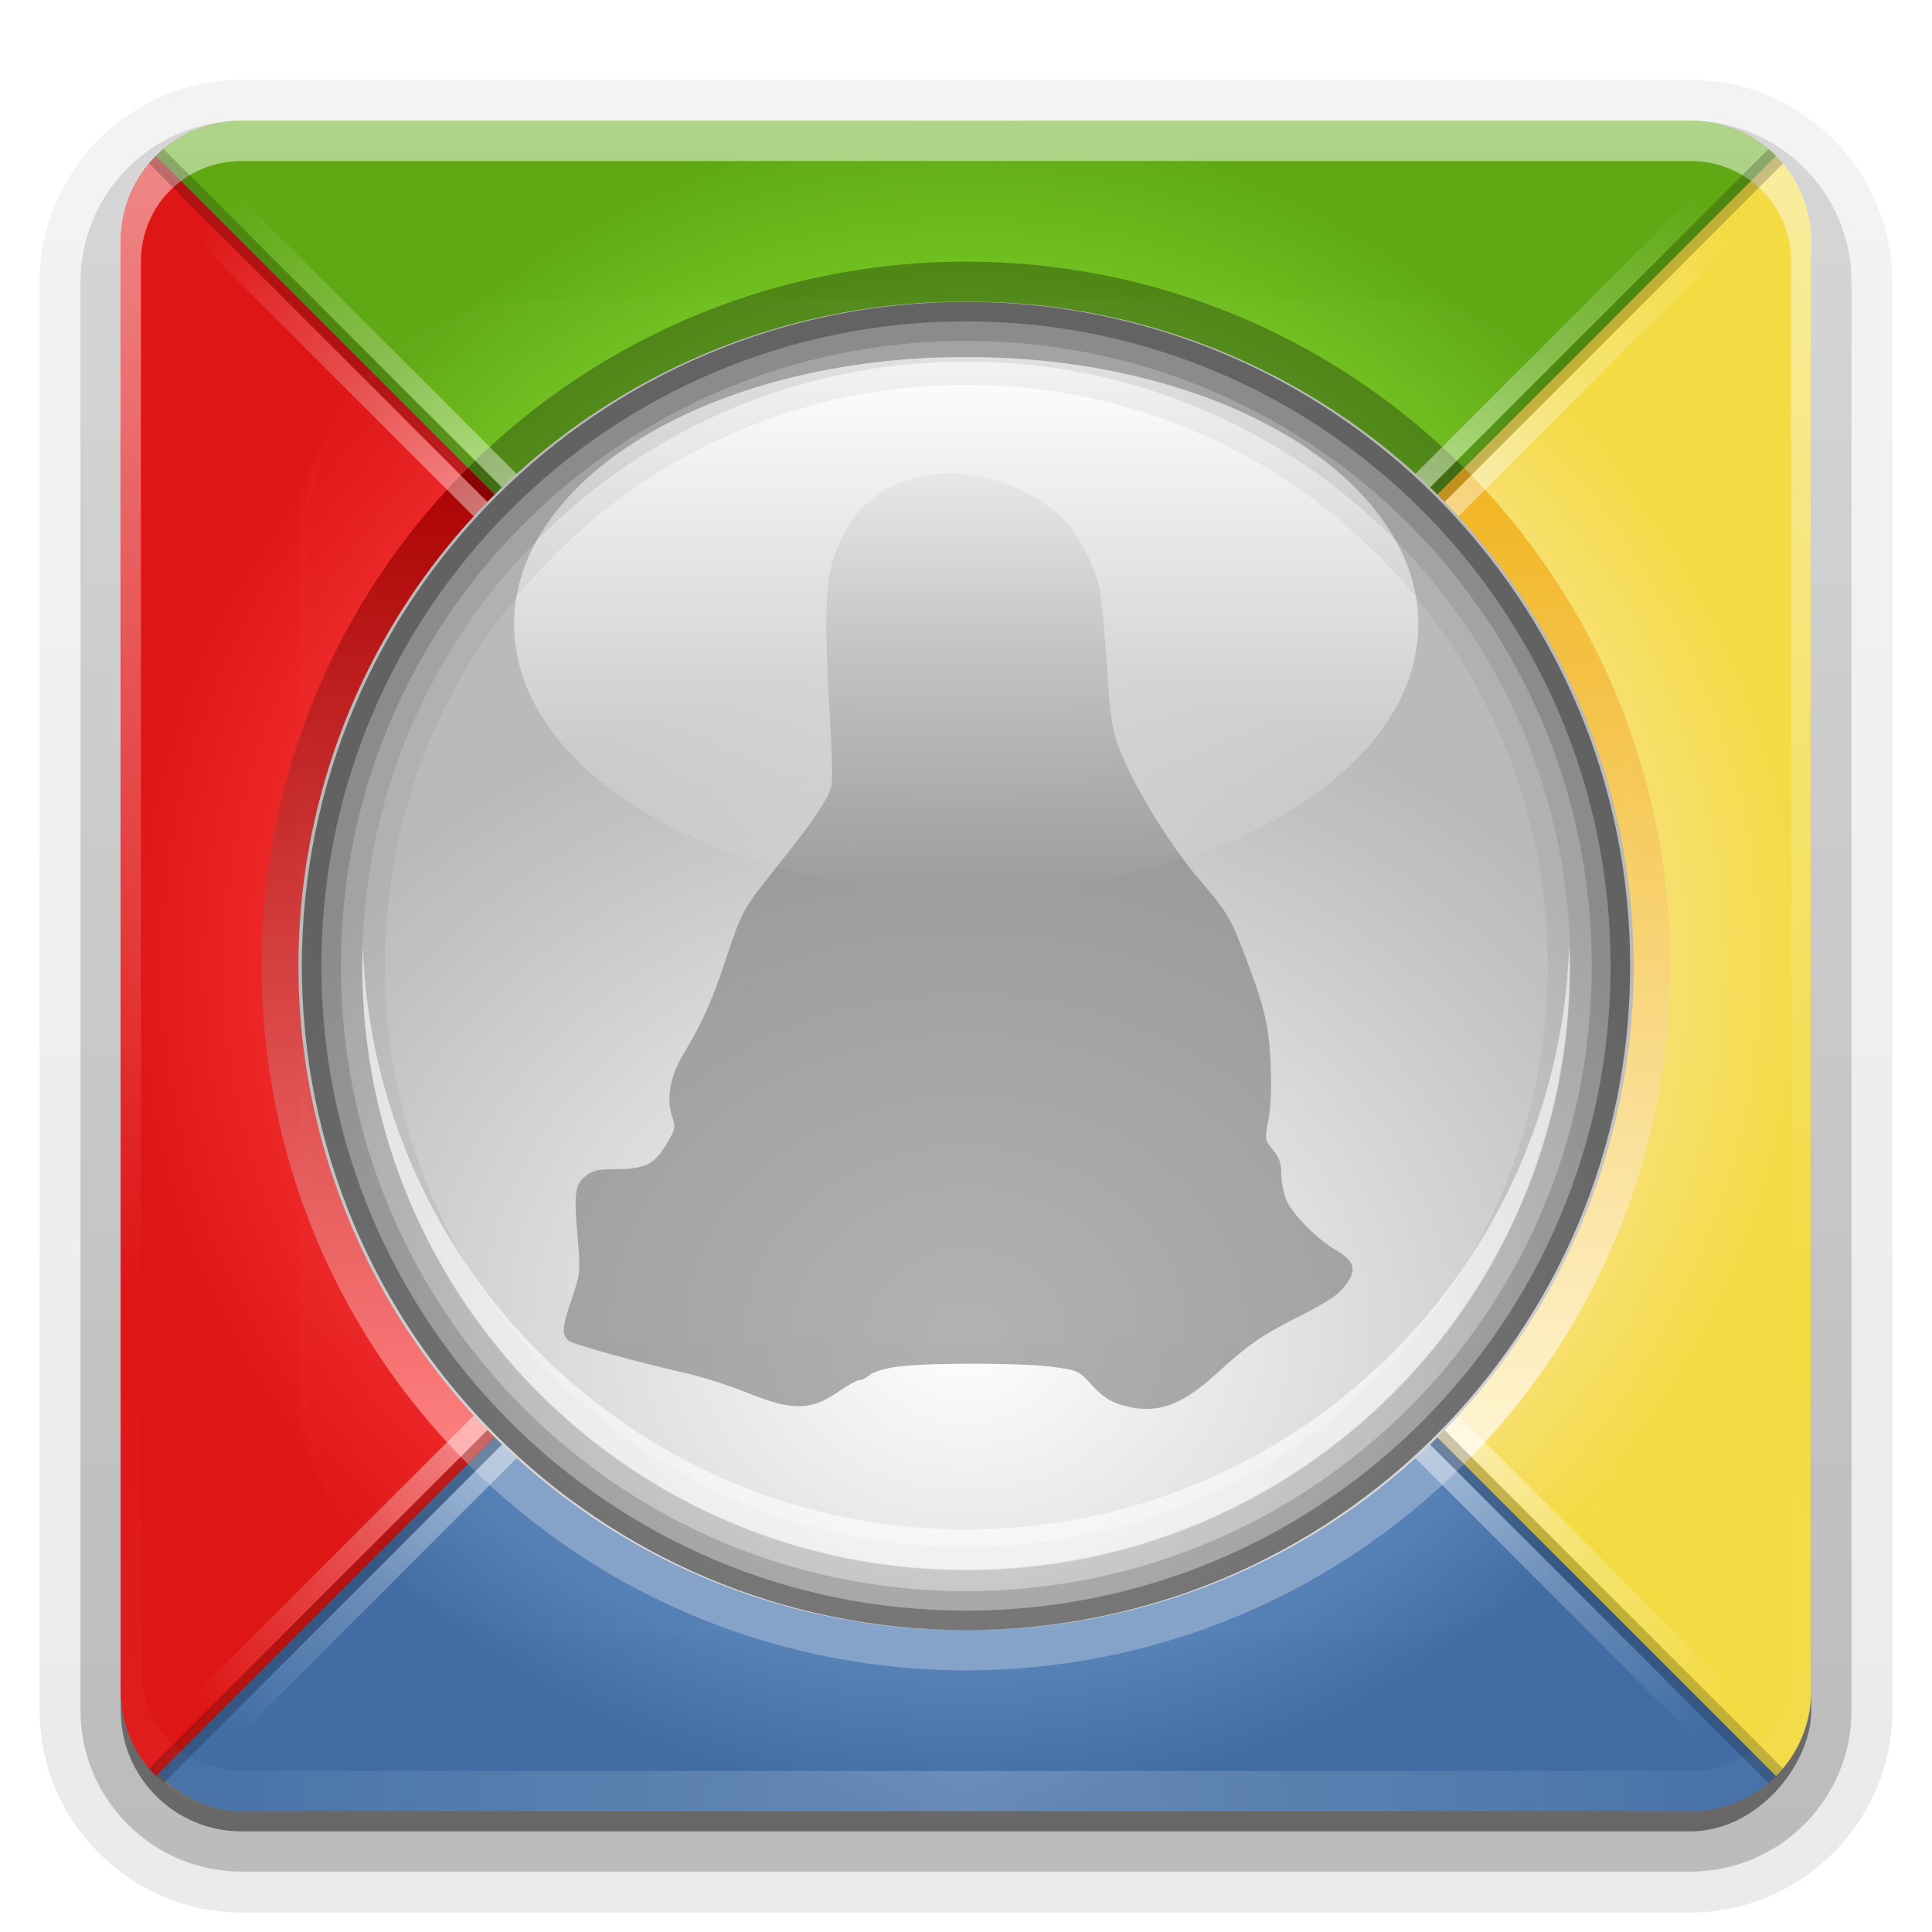 <?xml version="1.0" encoding="UTF-8" standalone="no"?>
<!-- Created with Inkscape (http://www.inkscape.org/) -->
<svg id="svg2408" xmlns:rdf="http://www.w3.org/1999/02/22-rdf-syntax-ns#" xmlns="http://www.w3.org/2000/svg" height="96" width="96" version="1.0" xmlns:cc="http://creativecommons.org/ns#" xmlns:xlink="http://www.w3.org/1999/xlink" xmlns:dc="http://purl.org/dc/elements/1.1/">
 <defs id="defs2410">
  <linearGradient id="linearGradient3663">
   <stop id="stop3665" style="stop-color:#fff" offset="0"/>
   <stop id="stop3667" style="stop-color:#b9b9b9" offset="1"/>
  </linearGradient>
  <linearGradient id="linearGradient3703">
   <stop id="stop3705" style="stop-color:#fff" offset="0"/>
   <stop id="stop3711" style="stop-color:#fff;stop-opacity:.471" offset="0.6"/>
   <stop id="stop3707" style="stop-color:#fff;stop-opacity:0" offset="1"/>
  </linearGradient>
  <linearGradient id="linearGradient3684">
   <stop id="stop3686" style="stop-color:#5c88bc" offset="0"/>
   <stop id="stop3690" style="stop-color:#5c88bc" offset=".788"/>
   <stop id="stop3688" style="stop-color:#416da4" offset="1"/>
  </linearGradient>
  <linearGradient id="ButtonShadow" y2="7.016" gradientUnits="userSpaceOnUse" x2="45.448" gradientTransform="scale(1.006 .994)" y1="92.54" x1="45.448">
   <stop id="stop3750" offset="0"/>
   <stop id="stop3752" style="stop-opacity:.588" offset="1"/>
  </linearGradient>
  <linearGradient id="linearGradient3737">
   <stop id="stop3739" style="stop-color:#fff" offset="0"/>
   <stop id="stop3741" style="stop-color:#fff;stop-opacity:0" offset="1"/>
  </linearGradient>
  <filter id="filter3174" color-interpolation-filters="sRGB">
   <feGaussianBlur id="feGaussianBlur3176" stdDeviation="1.71"/>
  </filter>
  <linearGradient id="linearGradient3188" y2="63.893" xlink:href="#linearGradient3737" gradientUnits="userSpaceOnUse" x2="36.357" y1="6" x1="36.357"/>
  <filter id="filter3794" height="1.384" width="1.384" color-interpolation-filters="sRGB" y="-.192" x="-.192">
   <feGaussianBlur id="feGaussianBlur3796" stdDeviation="5.28"/>
  </filter>
  <linearGradient id="linearGradient3613" y2="138.66" xlink:href="#linearGradient3737" gradientUnits="userSpaceOnUse" x2="48" y1="20.221" x1="48"/>
  <radialGradient id="radialGradient3619" xlink:href="#linearGradient3737" gradientUnits="userSpaceOnUse" cy="90.172" cx="48" gradientTransform="matrix(1.157 0 0 .996 -7.551 .197)" r="42"/>
  <clipPath id="clipPath3613">
   <rect id="rect3615" style="fill:#fff" rx="6" ry="6" height="84" width="84" y="6" x="6"/>
  </clipPath>
  <radialGradient id="radialGradient3650" gradientUnits="userSpaceOnUse" cy="48" cx="48" gradientTransform="matrix(7.3016e-8 -1.917 2 7.619e-8 -48 140)" r="21">
   <stop id="stop3646" style="stop-color:#ef2929" offset="0"/>
   <stop id="stop3652" style="stop-color:#ef2929" offset=".801"/>
   <stop id="stop3648" style="stop-color:#df1616" offset="1"/>
  </radialGradient>
  <radialGradient id="radialGradient3660" gradientUnits="userSpaceOnUse" cy="67.25" cx="48" gradientTransform="matrix(1 0 0 1.044 0 -22.174)" r="40.25">
   <stop id="stop3656" style="stop-color:#75c624" offset="0"/>
   <stop id="stop3662" style="stop-color:#75c624" offset=".783"/>
   <stop id="stop3658" style="stop-color:#60a914" offset="1"/>
  </radialGradient>
  <radialGradient id="radialGradient3670" gradientUnits="userSpaceOnUse" cy="48" cx="48" gradientTransform="matrix(2 0 0 1.917 -48 -44)" r="21">
   <stop id="stop3666" style="stop-color:#f8e076" offset="0"/>
   <stop id="stop3680" style="stop-color:#f8e076" offset=".799"/>
   <stop id="stop3668" style="stop-color:#f3db44" offset="1"/>
  </radialGradient>
  <radialGradient id="radialGradient3682" xlink:href="#linearGradient3684" gradientUnits="userSpaceOnUse" cy="48" cx="37.646" gradientTransform="matrix(0,1,-1,0,96,10)" r="42"/>
  <radialGradient id="radialGradient3694" xlink:href="#linearGradient3684" gradientUnits="userSpaceOnUse" cy="48" cx="48" gradientTransform="matrix(0,1,-1,0,96,110)" r="42"/>
  <radialGradient id="radialGradient3709" xlink:href="#linearGradient3703" gradientUnits="userSpaceOnUse" cy="48" cx="48" gradientTransform="matrix(.709 .709 -.7 .7 47.586 -19.608)" r="52.679"/>
  <radialGradient id="radialGradient3661" xlink:href="#linearGradient3703" gradientUnits="userSpaceOnUse" cy="48" cx="48" gradientTransform="matrix(-.709 .709 -.7 -.7 115.61 47.586)" r="52.679"/>
  <filter id="filter3684" color-interpolation-filters="sRGB">
   <feGaussianBlur id="feGaussianBlur3686" stdDeviation="1.495"/>
  </filter>
  <radialGradient id="radialGradient3714" xlink:href="#linearGradient3663" gradientUnits="userSpaceOnUse" cy="48.018" cx="47.985" gradientTransform="translate(-1.518 4.9873e-7)" r="37.376"/>
  <linearGradient id="linearGradient3716" y2="48" gradientUnits="userSpaceOnUse" x2="81" gradientTransform="matrix(0,1,-1,0,186,0)" y1="48" x1="15">
   <stop id="stop3697" style="stop-color:#fff" offset="0"/>
   <stop id="stop3699" style="stop-color:#bebebe" offset="1"/>
  </linearGradient>
  <linearGradient id="linearGradient3764" y2="77.172" gradientUnits="userSpaceOnUse" x2="72.75" gradientTransform="matrix(0,-1,-1,0,96,96)" y1="77.172" x1="23.25">
   <stop id="stop3772" style="stop-color:#ff8080" offset="0"/>
   <stop id="stop3774" style="stop-color:#a00" offset="1"/>
  </linearGradient>
  <linearGradient id="linearGradient3768" y2="77.172" gradientUnits="userSpaceOnUse" x2="72.75" gradientTransform="matrix(0,-1,1,0,0,96)" y1="77.172" x1="23.25">
   <stop id="stop3760" style="stop-color:#fff6d5" offset="0"/>
   <stop id="stop3762" style="stop-color:#f1b31e" offset="1"/>
  </linearGradient>
  <linearGradient id="linearGradient3786" y2="48.018" gradientUnits="userSpaceOnUse" x2="83.843" y1="48.018" x1="9.091">
   <stop id="stop3782" style="stop-color:#fff" offset="0"/>
   <stop id="stop3784" style="stop-color:#fff;stop-opacity:0" offset="1"/>
  </linearGradient>
  <radialGradient id="radialGradient3788" xlink:href="#linearGradient3663" gradientUnits="userSpaceOnUse" cy="48.018" cx="25.873" gradientTransform="matrix(1 0 0 1.195 0 -9.37)" r="37.376"/>
  <linearGradient id="ButtonShadow-0" y2="7.016" gradientUnits="userSpaceOnUse" x2="45.448" gradientTransform="matrix(1.006 0 0 .994 100 0)" y1="92.54" x1="45.448">
   <stop id="stop3750-8" offset="0"/>
   <stop id="stop3752-5" style="stop-opacity:.588" offset="1"/>
  </linearGradient>
  <linearGradient id="linearGradient3780-7" y2="90.239" xlink:href="#ButtonShadow-0" gradientUnits="userSpaceOnUse" x2="32.251" gradientTransform="matrix(1.024 0 0 1.012 -1.143 -98.071)" y1="6.132" x1="32.251"/>
  <linearGradient id="linearGradient3721" y2="90.239" xlink:href="#ButtonShadow-0" gradientUnits="userSpaceOnUse" x2="32.251" gradientTransform="translate(0,-97)" y1="6.132" x1="32.251"/>
 </defs>
 <g id="layer2" style="display:none">
  <rect id="rect3745" style="opacity:.9;filter:url(#filter3174);fill:url(#ButtonShadow)" rx="6" ry="6" height="85" width="86" y="7" x="5"/>
 </g>
 <g id="layer3">
  <path id="path3786" style="opacity:0.08;fill:url(#linearGradient3780-7)" d="m12-95.031c-5.511 0-10.031 4.52-10.031 10.031v71c0 5.511 4.52 10.031 10.031 10.031h72c5.511 0 10.031-4.52 10.031-10.031v-71c0-5.511-4.52-10.031-10.031-10.031h-72z" transform="scale(1,-1)"/>
  <path id="path3778-5" style="opacity:.1;fill:url(#linearGradient3780-7)" d="m12-94.031c-4.972 0-9.031 4.06-9.031 9.031v71c0 4.972 4.06 9.031 9.031 9.031h72c4.972 0 9.031-4.06 9.031-9.031v-71c0-4.972-4.06-9.031-9.031-9.031h-72z" transform="scale(1,-1)"/>
  <path id="path3770" style="opacity:.2;fill:url(#linearGradient3780-7)" d="m12-93c-4.409 0-8 3.591-8 8v71c0 4.409 3.591 8 8 8h72c4.409 0 8-3.591 8-8v-71c0-4.409-3.591-8-8-8h-72z" transform="scale(1,-1)"/>
  <rect id="rect3723" style="opacity:.3;fill:url(#linearGradient3780-7)" transform="scale(1,-1)" rx="7" ry="7" height="85" width="86" y="-92" x="5"/>
  <rect id="rect3716" style="opacity:.45;fill:url(#linearGradient3721)" transform="scale(1,-1)" rx="6" ry="6" height="84" width="84" y="-91" x="6"/>
 </g>
 <g id="layer1">
  <rect id="rect2419" style="fill:url(#radialGradient3682)" rx="6" ry="6" height="74" width="84" y="16" x="6"/>
  <path id="path3754" style="fill:#85a3c9" d="m48 83c8.957 0 17.916-3.416 24.75-10.25l-1.406-1.406c-12.887 12.887-33.8 12.887-46.688 0l-1.406 1.406c6.834 6.834 15.793 10.25 24.75 10.25z"/>
  <path id="path2857" style="fill:url(#radialGradient3660)" d="m12 6c-1.662 0-3.166 0.665-4.25 1.75l40.25 40.25 40.25-40.25c-1.084-1.085-2.588-1.75-4.25-1.75h-72z"/>
  <path id="path2861" style="fill:url(#radialGradient3650)" d="m7.75 7.75c-1.085 1.085-1.75 2.588-1.75 4.25v72c0 1.662 0.665 3.166 1.75 4.25l40.25-40.25-40.25-40.25z"/>
  <path id="path2859" style="fill:url(#radialGradient3670)" d="m88.25 7.75-40.25 40.25 40.25 40.25c1.084-1.084 1.75-2.588 1.75-4.25v-72c0-1.662-0.666-3.166-1.75-4.25z"/>
  <path id="rect3728" style="opacity:.5;fill:url(#linearGradient3188)" d="m12 6c-3.324 0-6 2.676-6 6v2 68 2c0 0.335 0.041 0.651 0.094 0.969 0.049 0.296 0.097 0.597 0.188 0.875 0.01 0.03 0.021 0.064 0.031 0.094 0.099 0.288 0.235 0.547 0.375 0.812 0.145 0.274 0.316 0.536 0.5 0.781 0.184 0.246 0.374 0.473 0.594 0.688 0.44 0.428 0.943 0.815 1.5 1.094 0.279 0.14 0.573 0.247 0.875 0.344-0.256-0.1-0.487-0.236-0.719-0.375-0.007-0.004-0.024 0.004-0.031 0-0.032-0.019-0.062-0.043-0.094-0.062-0.12-0.077-0.231-0.164-0.344-0.25-0.106-0.081-0.213-0.161-0.312-0.25-0.178-0.162-0.347-0.346-0.5-0.531-0.107-0.131-0.218-0.266-0.312-0.407-0.025-0.038-0.038-0.086-0.063-0.125-0.065-0.103-0.13-0.204-0.187-0.312-0.101-0.195-0.206-0.416-0.281-0.625-0.008-0.022-0.024-0.041-0.031-0.063-0.032-0.092-0.036-0.187-0.062-0.281-0.03-0.107-0.07-0.203-0.094-0.313-0.073-0.341-0.125-0.698-0.125-1.062v-2-68-2c0-2.782 2.218-5 5-5h2 68 2c2.782 0 5 2.218 5 5v2 68 2c0 0.364-0.052 0.721-0.125 1.062-0.044 0.207-0.088 0.398-0.156 0.594-0.008 0.022-0.023 0.041-0.031 0.062-0.063 0.174-0.138 0.367-0.219 0.531-0.042 0.083-0.079 0.17-0.125 0.25-0.055 0.097-0.127 0.188-0.188 0.281-0.094 0.141-0.205 0.276-0.312 0.406-0.143 0.174-0.303 0.347-0.469 0.5-0.011 0.01-0.02 0.021-0.031 0.031-0.138 0.126-0.285 0.234-0.438 0.344-0.103 0.073-0.204 0.153-0.312 0.219-0.007 0.004-0.024-0.004-0.031 0-0.232 0.139-0.463 0.275-0.719 0.375 0.302-0.097 0.596-0.204 0.875-0.344 0.557-0.279 1.06-0.666 1.5-1.094 0.22-0.214 0.409-0.442 0.594-0.688s0.355-0.508 0.5-0.781c0.14-0.265 0.276-0.525 0.375-0.812 0.01-0.031 0.021-0.063 0.031-0.094 0.09-0.278 0.139-0.579 0.188-0.875 0.053-0.318 0.094-0.634 0.094-0.969v-2-68-2c0-3.324-2.676-6-6-6h-72z"/>
  <path id="path3615" style="opacity:.2;fill:url(#radialGradient3619)" d="m12 90c-3.324 0-6-2.676-6-6v-2-68-2c0-0.335 0.041-0.651 0.094-0.969 0.049-0.296 0.097-0.597 0.188-0.875 0.01-0.03 0.021-0.063 0.031-0.094 0.099-0.287 0.235-0.547 0.375-0.812 0.145-0.274 0.316-0.536 0.5-0.781 0.184-0.246 0.374-0.473 0.594-0.688 0.44-0.428 0.943-0.815 1.5-1.094 0.279-0.14 0.574-0.247 0.875-0.344-0.256 0.1-0.486 0.236-0.719 0.375-0.007 0.004-0.024-0.004-0.031 0-0.032 0.019-0.062 0.043-0.094 0.062-0.12 0.077-0.231 0.164-0.344 0.25-0.106 0.081-0.213 0.161-0.312 0.25-0.178 0.161-0.347 0.345-0.5 0.531-0.107 0.13-0.218 0.265-0.312 0.406-0.025 0.038-0.038 0.086-0.063 0.125-0.065 0.103-0.13 0.204-0.187 0.312-0.101 0.195-0.206 0.416-0.281 0.625-0.008 0.022-0.024 0.041-0.031 0.063-0.032 0.092-0.036 0.187-0.062 0.281-0.03 0.107-0.07 0.203-0.094 0.312-0.073 0.342-0.125 0.699-0.125 1.062v2 68 2c0 2.782 2.218 5 5 5h2 68 2c2.782 0 5-2.218 5-5v-2-68-2c0-0.364-0.052-0.721-0.125-1.062-0.044-0.207-0.088-0.398-0.156-0.594-0.008-0.022-0.024-0.041-0.031-0.063-0.063-0.174-0.139-0.367-0.219-0.531-0.042-0.083-0.079-0.17-0.125-0.25-0.055-0.097-0.127-0.188-0.188-0.281-0.094-0.141-0.205-0.276-0.312-0.406-0.143-0.174-0.303-0.347-0.469-0.5-0.011-0.01-0.02-0.021-0.031-0.031-0.139-0.126-0.285-0.234-0.438-0.344-0.102-0.073-0.204-0.153-0.312-0.219-0.007-0.004-0.024 0.004-0.031 0-0.232-0.139-0.463-0.275-0.719-0.375 0.302 0.097 0.596 0.204 0.875 0.344 0.557 0.279 1.06 0.666 1.5 1.094 0.22 0.214 0.409 0.442 0.594 0.688s0.355 0.508 0.5 0.781c0.14 0.265 0.276 0.525 0.375 0.812 0.01 0.031 0.021 0.063 0.031 0.094 0.09 0.278 0.139 0.579 0.188 0.875 0.053 0.318 0.094 0.634 0.094 0.969v2 68 2c0 3.324-2.676 6-6 6h-72z"/>
  <rect id="rect3692" style="fill:url(#radialGradient3694)" rx="6" ry="6" height="84" width="84" y="116" x="6"/>
  <path id="path3742" style="opacity:.3" d="m48 13c-8.957 0-17.916 3.416-24.75 10.25l1.406 1.406c12.887-12.887 33.8-12.887 46.688 0l1.406-1.406c-6.834-6.834-15.793-10.25-24.75-10.25z"/>
  <path id="path3756" style="fill:url(#linearGradient3764)" d="m13 48c0-8.957 3.416-17.916 10.25-24.75l1.406 1.406c-12.887 12.887-12.887 33.8 0 46.688l-1.406 1.406c-6.834-6.834-10.25-15.793-10.25-24.75z"/>
  <path id="path3766" style="fill:url(#linearGradient3768)" d="m83 48c0-8.957-3.416-17.916-10.25-24.75l-1.406 1.406c12.887 12.887 12.887 33.8 0 46.688l1.406 1.406c6.834-6.834 10.25-15.793 10.25-24.75z"/>
  <path id="rect3698" style="fill:url(#radialGradient3709)" d="m8.969 6.844c-0.294 0.172-0.585 0.344-0.844 0.562l80.469 80.469c0.218-0.259 0.39-0.55 0.562-0.844l-80.187-80.187zm-1.563 1.281c-0.218 0.259-0.39 0.55-0.562 0.844l80.188 80.188c0.294-0.172 0.585-0.344 0.844-0.562l-80.47-80.469z"/>
  <path id="rect3696" style="opacity:.2" d="m8.125 7.406c-0.259 0.218-0.5 0.46-0.719 0.719l80.469 80.469c0.259-0.218 0.5-0.46 0.719-0.719l-80.469-80.469z"/>
  <path id="path3657" style="fill:url(#radialGradient3661)" d="m89.156 8.969c-0.172-0.294-0.344-0.585-0.562-0.844l-80.469 80.469c0.259 0.218 0.55 0.39 0.844 0.562l80.187-80.187zm-1.281-1.563c-0.259-0.218-0.55-0.39-0.844-0.562l-80.188 80.188c0.172 0.294 0.344 0.585 0.562 0.844l80.47-80.47z"/>
  <path id="path3659" style="opacity:.2" d="m88.594 8.125c-0.219-0.259-0.46-0.5-0.719-0.719l-80.469 80.469c0.218 0.259 0.46 0.5 0.719 0.719l80.469-80.469z"/>
  <path id="path2855" style="fill:url(#radialGradient3788)" d="m83.843 48.018a37.376 37.376 0 1 1 -74.751 0 37.376 37.376 0 1 1 74.751 0z" transform="matrix(0 -.883 .883 0 5.604 89.027)"/>
  <path id="path3801" style="opacity:.569;fill:#777" d="m55.652 69.792c-0.501-0.154-0.945-0.461-1.391-0.962-0.628-0.706-0.707-0.743-1.935-0.908-1.54-0.207-6.138-0.218-7.691-0.018-0.614 0.079-1.246 0.261-1.404 0.404-0.158 0.143-0.386 0.26-0.508 0.26s-0.615 0.272-1.097 0.604c-1.333 0.918-2.261 0.934-4.386 0.076-0.901-0.364-2.264-0.807-3.027-0.984-2.926-0.68-5.728-1.457-5.967-1.656-0.348-0.289-0.314-0.692 0.179-2.118 0.398-1.151 0.419-1.351 0.294-2.794-0.207-2.392-0.164-2.797 0.337-3.228 0.351-0.302 0.627-0.372 1.462-0.372 1.501 0 1.963-0.214 2.563-1.189 0.481-0.782 0.5-0.871 0.309-1.45-0.291-0.882-0.089-1.986 0.561-3.066 0.941-1.564 1.393-2.569 2.089-4.648 0.857-2.557 0.825-2.499 2.59-4.712 1.778-2.229 2.534-3.346 2.684-3.965 0.061-0.252 0.031-1.724-0.066-3.273-0.286-4.555-0.25-6.734 0.131-7.923 0.819-2.559 2.307-3.864 4.877-4.278 2.126-0.342 4.946 0.584 6.495 2.133 0.88 0.88 1.664 2.393 1.909 3.683 0.088 0.466 0.244 2.159 0.346 3.763 0.16 2.517 0.247 3.075 0.634 4.078 0.727 1.882 2.52 4.796 4.024 6.537 1.212 1.404 1.466 1.811 2.026 3.253 1.118 2.878 1.35 3.806 1.445 5.773 0.055 1.132 0.014 2.216-0.107 2.829-0.19 0.963-0.183 1.01 0.223 1.492 0.314 0.373 0.419 0.682 0.419 1.237 0 0.407 0.121 0.995 0.269 1.307 0.344 0.726 1.52 1.902 2.438 2.44 0.85 0.498 1.023 0.905 0.641 1.509-0.42 0.664-0.82 0.949-2.611 1.86-1.771 0.901-2.377 1.326-4.009 2.812-1.78 1.621-3.041 2.018-4.745 1.494z"/>
  <path id="path3778" style="fill:url(#linearGradient3786)" d="m83.843 48.018a37.376 37.376 0 1 1 -74.751 0 37.376 37.376 0 1 1 74.751 0z" transform="matrix(0 .355 .598 0 19.296 14.517)"/>
  <path id="path3708" style="opacity:.6;filter:url(#filter3684)" d="m83.843 48.018a37.376 37.376 0 1 1 -74.751 0 37.376 37.376 0 1 1 74.751 0z" transform="matrix(0 -.902 .902 0 94.686 89.915)"/>
  <path id="path3710" style="fill:url(#radialGradient3714)" d="m83.843 48.018a37.376 37.376 0 1 1 -74.751 0 37.376 37.376 0 1 1 74.751 0z" transform="matrix(0 -.883 .883 0 95.604 89.027)"/>
  <path id="path3712" style="fill:url(#linearGradient3716)" d="m171 48c0-18.225-14.775-33-33-33s-33 14.775-33 33 14.775 33 33 33 33-14.775 33-33zm-2 0c0 17.121-13.879 31-31 31s-31-13.879-31-31 13.879-31 31-31 31 13.879 31 31z"/>
  <path id="path3732" style="opacity:.05" d="m48 15c-18.225 0-33 14.775-33 33s14.775 33 33 33 33-14.775 33-33-14.775-33-33-33zm0 4.125c15.999 0 28.906 12.876 28.906 28.875s-12.907 28.875-28.906 28.875-28.875-12.876-28.875-28.875 12.876-28.875 28.875-28.875z"/>
  <path id="path3735" style="opacity:0.08" d="m48 15c-18.225 0-33 14.775-33 33s14.775 33 33 33 33-14.775 33-33-14.775-33-33-33zm0 2.969c16.615 0 30.031 13.416 30.031 30.031s-13.416 30.031-30.031 30.031-30-13.416-30-30.031 13.385-30.031 30-30.031z"/>
  <path id="path3738" style="opacity:.15" d="m48 15c-18.225 0-33 14.775-33 33s14.775 33 33 33 33-14.775 33-33-14.775-33-33-33zm0 1.938c17.183 0 31.094 13.879 31.094 31.062s-13.911 31.062-31.094 31.062-31.062-13.879-31.062-31.062 13.879-31.062 31.062-31.062z"/>
  <path id="path3730" style="opacity:.3" d="m48 15c-18.225 0-33 14.775-33 33s14.775 33 33 33 33-14.775 33-33-14.775-33-33-33zm0 0.969c17.697 0 32.031 14.334 32.031 32.031s-14.334 32.031-32.031 32.031-32.031-14.334-32.031-32.031 14.334-32.031 32.031-32.031z"/>
  <path id="path3790" style="opacity:.6;fill:#fff" d="m18.031 47c-0.011 0.336-0.031 0.662-0.031 1 0 16.569 13.431 30 30 30s30-13.431 30-30c0-0.338-0.02-0.664-0.031-1-0.533 16.101-13.739 29-29.969 29s-29.436-12.899-29.969-29z"/>
 </g>
 <g id="layer5">
  <rect id="rect3171" style="opacity:.1;filter:url(#filter3794);stroke:#fff;stroke-linecap:round;stroke-width:.5;fill:url(#linearGradient3613)" clip-path="url(#clipPath3613)" rx="12" ry="12" height="66" width="66" y="15" x="15"/>
 </g>
</svg>

